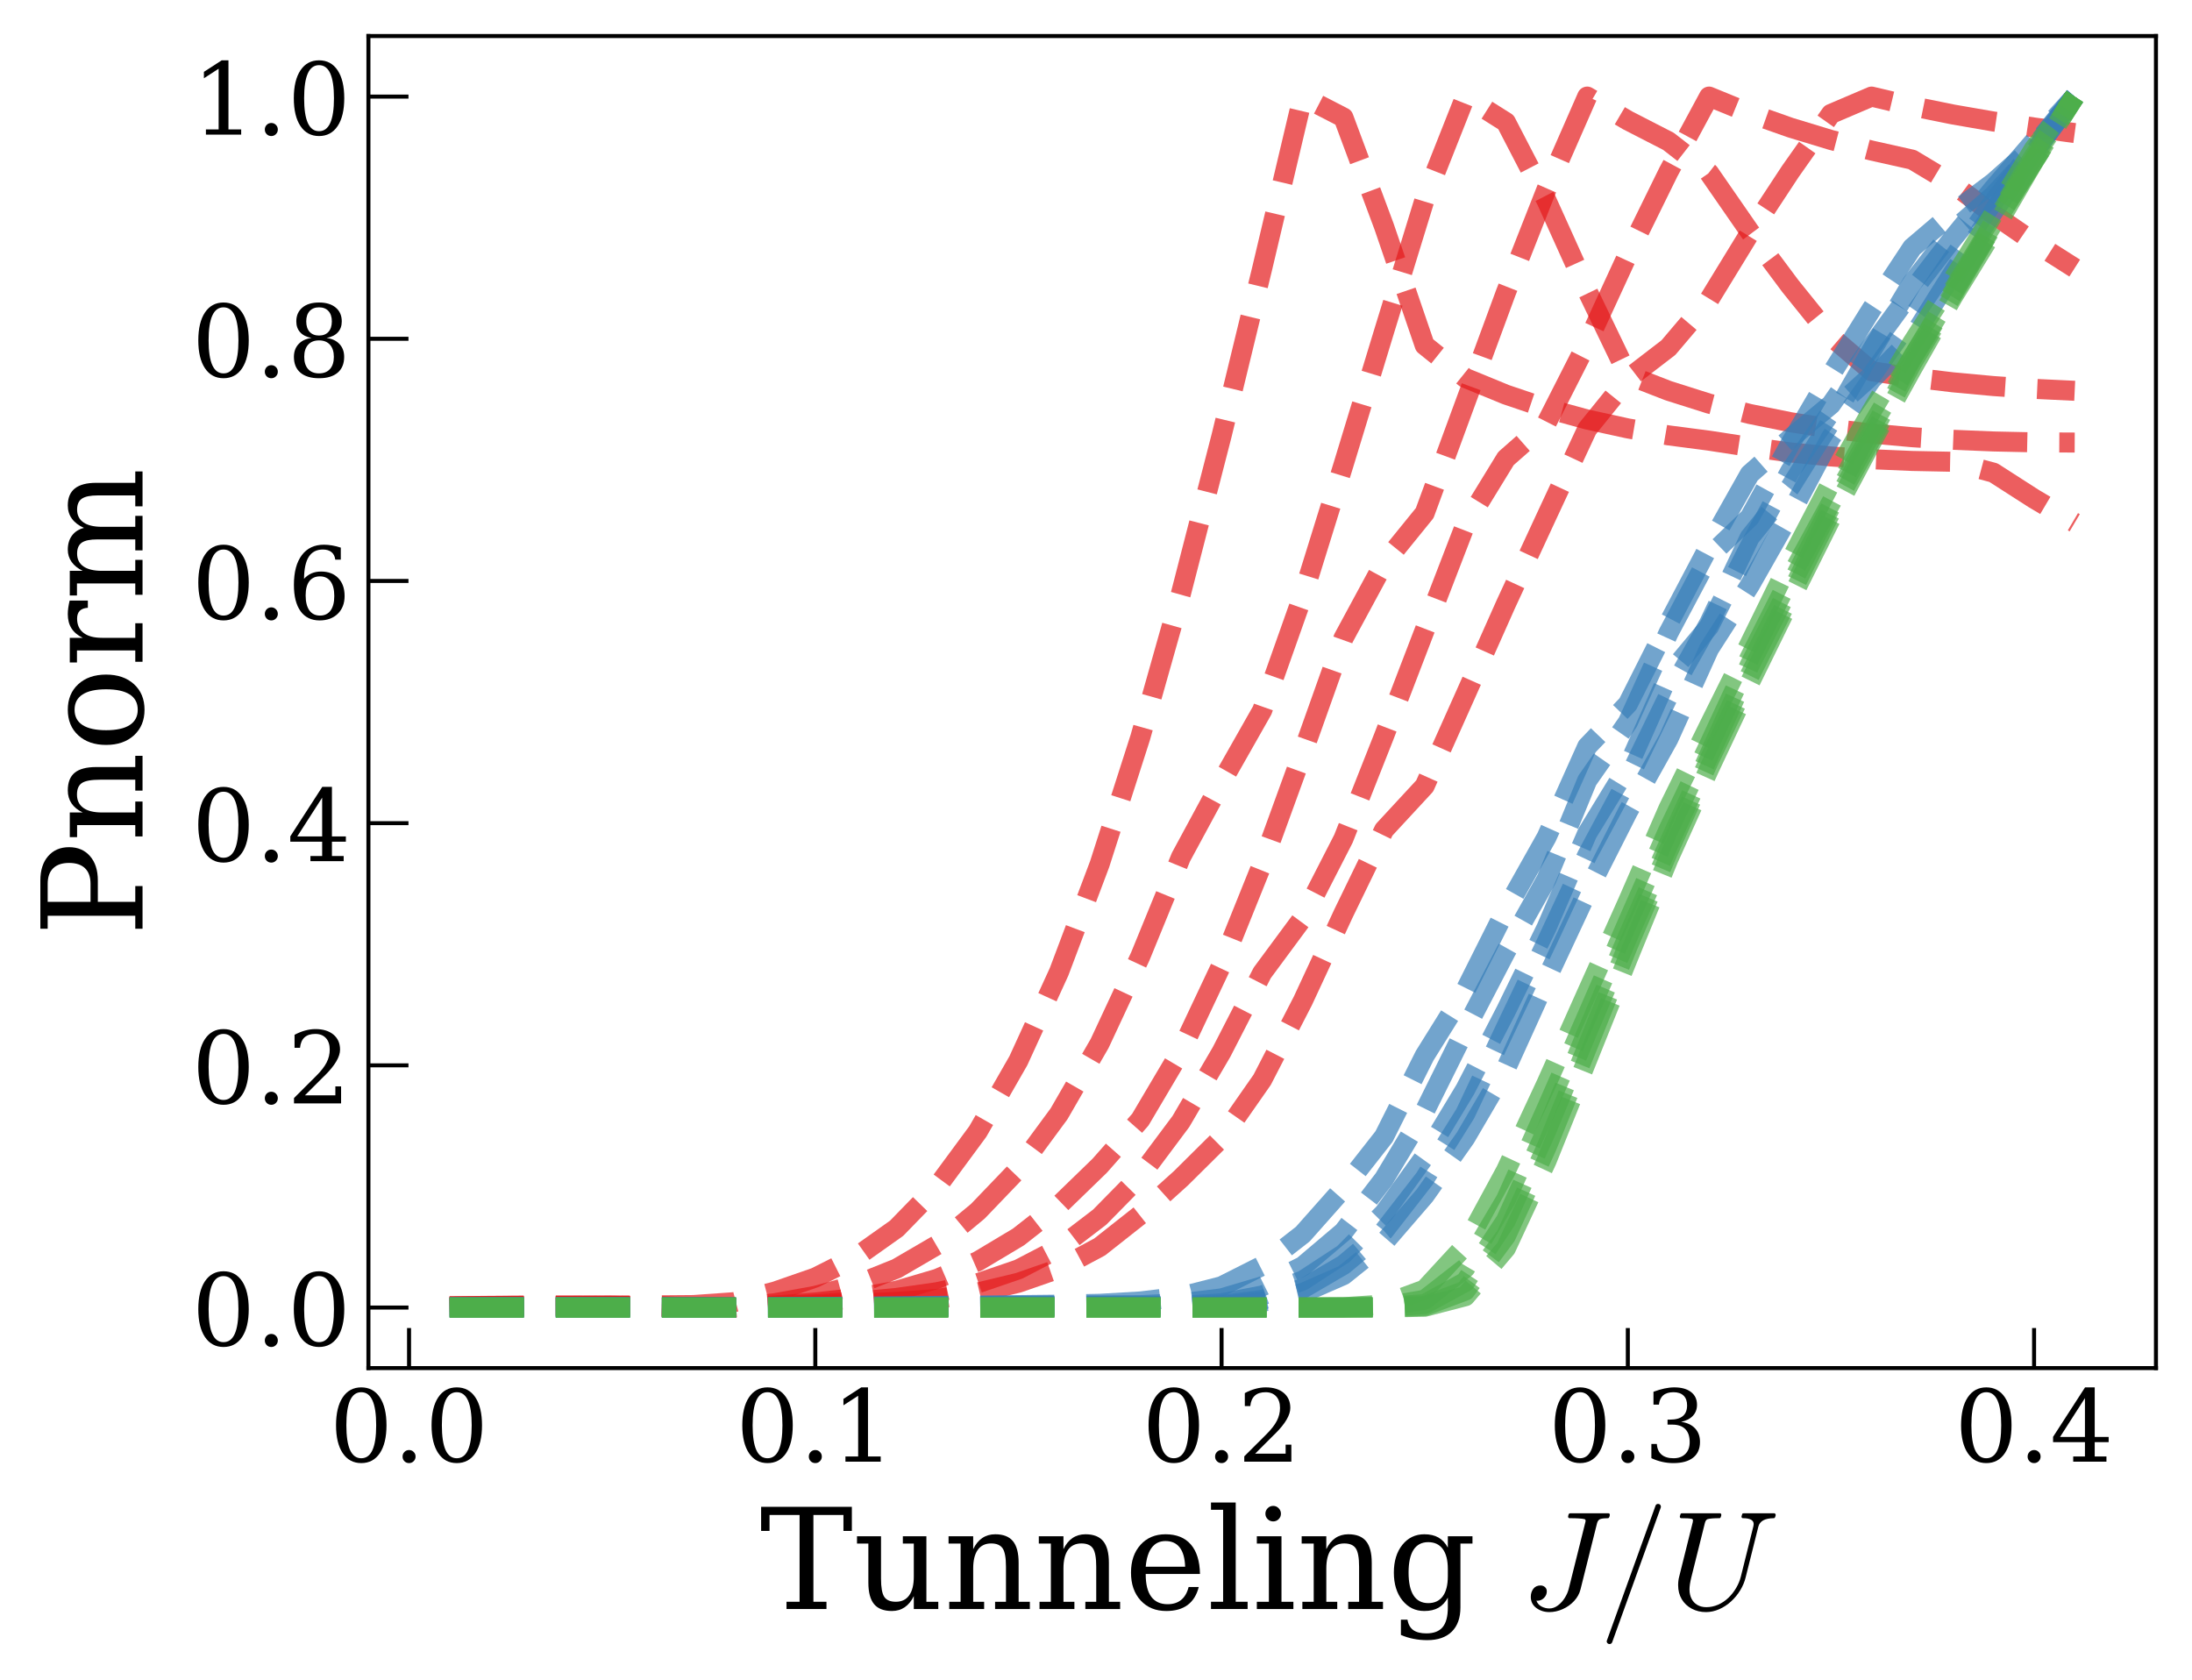 <?xml version="1.0" encoding="utf-8" standalone="no"?>
<!DOCTYPE svg PUBLIC "-//W3C//DTD SVG 1.1//EN"
  "http://www.w3.org/Graphics/SVG/1.1/DTD/svg11.dtd">
<!-- Created with matplotlib (https://matplotlib.org/) -->
<svg height="335.648pt" version="1.1" viewBox="0 0 437.925 335.648" width="437.925pt" xmlns="http://www.w3.org/2000/svg" xmlns:xlink="http://www.w3.org/1999/xlink">
 <defs>
  <style type="text/css">
*{stroke-linecap:butt;stroke-linejoin:round;}
  </style>
 </defs>
 <g id="figure_1">
  <g id="patch_1">
   <path d="M 0 335.648 
L 437.925 335.648 
L 437.925 0 
L 0 0 
z
" style="fill:#ffffff;"/>
  </g>
  <g id="axes_1">
   <g id="patch_2">
    <path d="M 73.605 273.312 
L 430.725 273.312 
L 430.725 7.2 
L 73.605 7.2 
z
" style="fill:#ffffff;"/>
   </g>
   <g id="matplotlib.axis_1">
    <g id="xtick_1">
     <g id="line2d_1">
      <defs>
       <path d="M 0 0 
L 0 -8 
" id="mb3fbe2f04b" style="stroke:#000000;stroke-width:0.8;"/>
      </defs>
      <g>
       <use style="stroke:#000000;stroke-width:0.8;" x="81.721" xlink:href="#mb3fbe2f04b" y="273.312"/>
      </g>
     </g>
     <g id="text_1">
      <!-- 0.0 -->
      <defs>
       <path d="M 31.781 3.422 
Q 39.266 3.422 42.969 11.625 
Q 46.688 19.828 46.688 36.375 
Q 46.688 52.984 42.969 61.188 
Q 39.266 69.391 31.781 69.391 
Q 24.312 69.391 20.594 61.188 
Q 16.891 52.984 16.891 36.375 
Q 16.891 19.828 20.594 11.625 
Q 24.312 3.422 31.781 3.422 
z
M 31.781 -1.422 
Q 19.922 -1.422 13.25 8.531 
Q 6.594 18.5 6.594 36.375 
Q 6.594 54.297 13.25 64.25 
Q 19.922 74.219 31.781 74.219 
Q 43.703 74.219 50.344 64.25 
Q 56.984 54.297 56.984 36.375 
Q 56.984 18.5 50.344 8.531 
Q 43.703 -1.422 31.781 -1.422 
z
" id="DejaVuSerif-48"/>
       <path d="M 9.422 5.078 
Q 9.422 7.812 11.281 9.719 
Q 13.141 11.625 15.922 11.625 
Q 18.609 11.625 20.5 9.719 
Q 22.406 7.812 22.406 5.078 
Q 22.406 2.391 20.5 0.484 
Q 18.609 -1.422 15.922 -1.422 
Q 13.141 -1.422 11.281 0.453 
Q 9.422 2.344 9.422 5.078 
z
" id="DejaVuSerif-46"/>
      </defs>
      <g transform="translate(65.818 292.009)scale(0.2 -0.2)">
       <use xlink:href="#DejaVuSerif-48"/>
       <use x="63.623" xlink:href="#DejaVuSerif-46"/>
       <use x="95.41" xlink:href="#DejaVuSerif-48"/>
      </g>
     </g>
    </g>
    <g id="xtick_2">
     <g id="line2d_2">
      <g>
       <use style="stroke:#000000;stroke-width:0.8;" x="162.885" xlink:href="#mb3fbe2f04b" y="273.312"/>
      </g>
     </g>
     <g id="text_2">
      <!-- 0.1 -->
      <defs>
       <path d="M 14.203 0 
L 14.203 5.172 
L 26.906 5.172 
L 26.906 65.828 
L 12.203 56.297 
L 12.203 62.703 
L 29.984 74.219 
L 36.719 74.219 
L 36.719 5.172 
L 49.422 5.172 
L 49.422 0 
z
" id="DejaVuSerif-49"/>
      </defs>
      <g transform="translate(146.982 292.009)scale(0.2 -0.2)">
       <use xlink:href="#DejaVuSerif-48"/>
       <use x="63.623" xlink:href="#DejaVuSerif-46"/>
       <use x="95.41" xlink:href="#DejaVuSerif-49"/>
      </g>
     </g>
    </g>
    <g id="xtick_3">
     <g id="line2d_3">
      <g>
       <use style="stroke:#000000;stroke-width:0.8;" x="244.049" xlink:href="#mb3fbe2f04b" y="273.312"/>
      </g>
     </g>
     <g id="text_3">
      <!-- 0.2 -->
      <defs>
       <path d="M 12.797 55.516 
L 7.328 55.516 
L 7.328 68.5 
Q 12.547 71.297 17.844 72.75 
Q 23.141 74.219 28.219 74.219 
Q 39.594 74.219 46.188 68.703 
Q 52.781 63.188 52.781 53.719 
Q 52.781 43.016 37.844 28.125 
Q 36.672 27 36.078 26.422 
L 17.672 8.016 
L 48.094 8.016 
L 48.094 17 
L 53.812 17 
L 53.812 0 
L 6.781 0 
L 6.781 5.328 
L 28.906 27.391 
Q 36.234 34.719 39.359 40.844 
Q 42.484 46.969 42.484 53.719 
Q 42.484 61.078 38.641 65.234 
Q 34.812 69.391 28.078 69.391 
Q 21.094 69.391 17.281 65.922 
Q 13.484 62.453 12.797 55.516 
z
" id="DejaVuSerif-50"/>
      </defs>
      <g transform="translate(228.146 292.009)scale(0.2 -0.2)">
       <use xlink:href="#DejaVuSerif-48"/>
       <use x="63.623" xlink:href="#DejaVuSerif-46"/>
       <use x="95.41" xlink:href="#DejaVuSerif-50"/>
      </g>
     </g>
    </g>
    <g id="xtick_4">
     <g id="line2d_4">
      <g>
       <use style="stroke:#000000;stroke-width:0.8;" x="325.212" xlink:href="#mb3fbe2f04b" y="273.312"/>
      </g>
     </g>
     <g id="text_4">
      <!-- 0.3 -->
      <defs>
       <path d="M 9.719 69.828 
Q 15.438 71.969 20.672 73.094 
Q 25.922 74.219 30.516 74.219 
Q 41.219 74.219 47.219 69.594 
Q 53.219 64.984 53.219 56.781 
Q 53.219 50.203 49.062 45.781 
Q 44.922 41.359 37.312 39.797 
Q 46.297 38.531 51.25 33.281 
Q 56.203 28.031 56.203 19.672 
Q 56.203 9.469 49.344 4.016 
Q 42.484 -1.422 29.594 -1.422 
Q 23.875 -1.422 18.422 -0.188 
Q 12.984 1.031 7.625 3.516 
L 7.625 17.672 
L 13.094 17.672 
Q 13.578 10.641 17.828 7.031 
Q 22.078 3.422 29.781 3.422 
Q 37.25 3.422 41.578 7.734 
Q 45.906 12.062 45.906 19.578 
Q 45.906 28.172 41.453 32.594 
Q 37.016 37.016 28.422 37.016 
L 23.781 37.016 
L 23.781 42 
L 26.219 42 
Q 34.766 42 39.031 45.531 
Q 43.312 49.078 43.312 56.203 
Q 43.312 62.594 39.797 65.984 
Q 36.281 69.391 29.688 69.391 
Q 23.094 69.391 19.453 66.266 
Q 15.828 63.141 15.188 56.984 
L 9.719 56.984 
z
" id="DejaVuSerif-51"/>
      </defs>
      <g transform="translate(309.309 292.009)scale(0.2 -0.2)">
       <use xlink:href="#DejaVuSerif-48"/>
       <use x="63.623" xlink:href="#DejaVuSerif-46"/>
       <use x="95.41" xlink:href="#DejaVuSerif-51"/>
      </g>
     </g>
    </g>
    <g id="xtick_5">
     <g id="line2d_5">
      <g>
       <use style="stroke:#000000;stroke-width:0.8;" x="406.376" xlink:href="#mb3fbe2f04b" y="273.312"/>
      </g>
     </g>
     <g id="text_5">
      <!-- 0.4 -->
      <defs>
       <path d="M 34.906 24.703 
L 34.906 63.484 
L 10.016 24.703 
z
M 56.391 0 
L 23.188 0 
L 23.188 5.172 
L 34.906 5.172 
L 34.906 19.484 
L 3.078 19.484 
L 3.078 24.812 
L 35.016 74.219 
L 44.672 74.219 
L 44.672 24.703 
L 58.594 24.703 
L 58.594 19.484 
L 44.672 19.484 
L 44.672 5.172 
L 56.391 5.172 
z
" id="DejaVuSerif-52"/>
      </defs>
      <g transform="translate(390.473 292.009)scale(0.2 -0.2)">
       <use xlink:href="#DejaVuSerif-48"/>
       <use x="63.623" xlink:href="#DejaVuSerif-46"/>
       <use x="95.41" xlink:href="#DejaVuSerif-52"/>
      </g>
     </g>
    </g>
    <g id="text_6">
     <!-- Tunneling $J/U$ -->
     <defs>
      <path d="M 19.094 0 
L 19.094 5.172 
L 28.422 5.172 
L 28.422 67.094 
L 6.984 67.094 
L 6.984 55.719 
L 0.984 55.719 
L 0.984 72.906 
L 65.719 72.906 
L 65.719 55.719 
L 59.719 55.719 
L 59.719 67.094 
L 38.281 67.094 
L 38.281 5.172 
L 47.609 5.172 
L 47.609 0 
z
" id="DejaVuSerif-84"/>
      <path d="M 35.406 51.906 
L 52.203 51.906 
L 52.203 5.172 
L 60.688 5.172 
L 60.688 0 
L 43.219 0 
L 43.219 9.188 
Q 40.719 4 36.766 1.281 
Q 32.812 -1.422 27.594 -1.422 
Q 18.953 -1.422 14.875 3.484 
Q 10.797 8.406 10.797 18.891 
L 10.797 46.688 
L 2.688 46.688 
L 2.688 51.906 
L 19.828 51.906 
L 19.828 21.688 
Q 19.828 12.203 22.141 8.688 
Q 24.469 5.172 30.422 5.172 
Q 36.672 5.172 39.938 9.766 
Q 43.219 14.359 43.219 23.094 
L 43.219 46.688 
L 35.406 46.688 
z
" id="DejaVuSerif-117"/>
      <path d="M 4.109 0 
L 4.109 5.172 
L 12.203 5.172 
L 12.203 46.688 
L 3.609 46.688 
L 3.609 51.906 
L 21.188 51.906 
L 21.188 42.672 
Q 23.688 47.953 27.656 50.641 
Q 31.641 53.328 36.922 53.328 
Q 45.516 53.328 49.562 48.391 
Q 53.609 43.453 53.609 33.016 
L 53.609 5.172 
L 61.625 5.172 
L 61.625 0 
L 36.812 0 
L 36.812 5.172 
L 44.578 5.172 
L 44.578 30.172 
Q 44.578 39.703 42.234 43.234 
Q 39.891 46.781 33.984 46.781 
Q 27.734 46.781 24.453 42.203 
Q 21.188 37.641 21.188 28.906 
L 21.188 5.172 
L 29 5.172 
L 29 0 
z
" id="DejaVuSerif-110"/>
      <path d="M 54.203 25 
L 15.484 25 
L 15.484 24.609 
Q 15.484 14.109 19.438 8.766 
Q 23.391 3.422 31.109 3.422 
Q 37.016 3.422 40.797 6.516 
Q 44.578 9.625 46.094 15.719 
L 53.328 15.719 
Q 51.172 7.172 45.375 2.875 
Q 39.594 -1.422 30.172 -1.422 
Q 18.797 -1.422 11.891 6.078 
Q 4.984 13.578 4.984 25.984 
Q 4.984 38.281 11.766 45.797 
Q 18.562 53.328 29.594 53.328 
Q 41.359 53.328 47.656 46.062 
Q 53.953 38.812 54.203 25 
z
M 43.609 30.172 
Q 43.312 39.266 39.766 43.875 
Q 36.234 48.484 29.594 48.484 
Q 23.391 48.484 19.828 43.844 
Q 16.266 39.203 15.484 30.172 
z
" id="DejaVuSerif-101"/>
      <path d="M 20.516 5.172 
L 29 5.172 
L 29 0 
L 2.875 0 
L 2.875 5.172 
L 11.531 5.172 
L 11.531 70.797 
L 2.875 70.797 
L 2.875 75.984 
L 20.516 75.984 
z
" id="DejaVuSerif-108"/>
      <path d="M 9.719 68.016 
Q 9.719 70.266 11.344 71.922 
Q 12.984 73.578 15.281 73.578 
Q 17.531 73.578 19.156 71.922 
Q 20.797 70.266 20.797 68.016 
Q 20.797 65.719 19.188 64.109 
Q 17.578 62.5 15.281 62.5 
Q 12.984 62.5 11.344 64.109 
Q 9.719 65.719 9.719 68.016 
z
M 21.188 5.172 
L 29.688 5.172 
L 29.688 0 
L 3.609 0 
L 3.609 5.172 
L 12.203 5.172 
L 12.203 46.688 
L 3.609 46.688 
L 3.609 51.906 
L 21.188 51.906 
z
" id="DejaVuSerif-105"/>
      <path d="M 52.484 46.688 
L 52.484 1.125 
Q 52.484 -10.062 46.328 -16.141 
Q 40.188 -22.219 28.812 -22.219 
Q 23.688 -22.219 19 -21.281 
Q 14.312 -20.359 10.016 -18.5 
L 10.016 -7.625 
L 14.703 -7.625 
Q 15.578 -12.703 18.844 -15.047 
Q 22.125 -17.391 28.219 -17.391 
Q 36.141 -17.391 39.812 -12.922 
Q 43.5 -8.453 43.5 1.125 
L 43.5 8.109 
Q 40.875 3.219 36.797 0.891 
Q 32.719 -1.422 26.703 -1.422 
Q 17.141 -1.422 11.062 6.172 
Q 4.984 13.766 4.984 25.984 
Q 4.984 38.188 11.031 45.75 
Q 17.094 53.328 26.703 53.328 
Q 32.719 53.328 36.797 51 
Q 40.875 48.688 43.5 43.797 
L 43.5 51.906 
L 61.078 51.906 
L 61.078 46.688 
z
M 43.5 28.516 
Q 43.5 37.844 39.906 42.766 
Q 36.328 47.703 29.5 47.703 
Q 22.562 47.703 19.016 42.234 
Q 15.484 36.766 15.484 25.984 
Q 15.484 15.234 19.016 9.719 
Q 22.562 4.203 29.5 4.203 
Q 36.328 4.203 39.906 9.109 
Q 43.5 14.016 43.5 23.391 
z
" id="DejaVuSerif-103"/>
      <path id="DejaVuSerif-32"/>
      <path d="M 10.891 6 
Q 11.859 3.219 14.5 1.797 
Q 17.141 0.391 20.219 0.391 
Q 23.344 0.391 26.25 2.562 
Q 29.156 4.734 31.172 8 
Q 33.203 11.281 33.984 14.5 
L 45.797 61.812 
Q 45.906 62.203 45.922 62.391 
Q 45.953 62.594 46 62.797 
Q 46 63.875 45.219 64.109 
Q 42.578 64.797 34.516 64.797 
Q 33.5 64.797 33.5 66.109 
Q 33.688 66.891 33.812 67.328 
Q 33.938 67.781 34.25 68.047 
Q 34.578 68.312 35.203 68.312 
L 62.312 68.312 
Q 63.281 68.312 63.281 67 
Q 62.891 64.797 62.016 64.797 
Q 58.5 64.797 56.688 64.25 
Q 54.891 63.719 54.203 61.375 
L 42.391 14.109 
Q 41.266 9.469 37.812 5.734 
Q 34.375 2 29.641 -0.094 
Q 24.906 -2.203 20.125 -2.203 
Q 14.844 -2.203 10.859 0.719 
Q 6.891 3.656 6.891 8.688 
Q 6.891 12.016 8.688 14.406 
Q 10.5 16.797 13.812 16.797 
Q 15.719 16.797 17.016 15.625 
Q 18.312 14.453 18.312 12.594 
Q 18.312 9.906 16.312 7.906 
Q 14.312 5.906 11.625 5.906 
Q 11.078 5.906 10.891 6 
z
" id="Cmmi10-74"/>
      <path d="M 5.609 -23 
Q 5.609 -22.703 5.719 -22.609 
L 40.484 73.781 
Q 40.672 74.359 41.156 74.672 
Q 41.656 75 42.281 75 
Q 43.172 75 43.719 74.453 
Q 44.281 73.922 44.281 73 
L 44.281 72.609 
L 9.516 -23.781 
Q 8.938 -25 7.625 -25 
Q 6.781 -25 6.188 -24.406 
Q 5.609 -23.828 5.609 -23 
z
" id="Cmmi10-61"/>
      <path d="M 14.703 13.922 
Q 14.703 10.25 16.141 7.375 
Q 17.578 4.5 20.312 2.906 
Q 23.047 1.312 26.703 1.312 
Q 31 1.312 35.078 3.062 
Q 39.156 4.828 42.422 7.953 
Q 45.703 11.078 48.016 15.078 
Q 50.344 19.094 51.312 23 
L 60.297 59.078 
Q 60.5 60.156 60.5 60.594 
Q 60.5 64.797 52.781 64.797 
Q 51.812 64.797 51.812 66.109 
Q 52.156 67.391 52.344 67.844 
Q 52.547 68.312 53.516 68.312 
L 75.203 68.312 
Q 75.641 68.312 75.922 67.875 
Q 76.219 67.438 76.219 67 
Q 76.219 66.938 76.016 66.234 
Q 75.828 65.531 75.562 65.156 
Q 75.297 64.797 74.906 64.797 
Q 65.328 64.797 63.812 58.688 
L 54.781 22.609 
Q 53.656 17.922 51 13.5 
Q 48.344 9.078 44.453 5.484 
Q 40.578 1.906 35.906 -0.141 
Q 31.25 -2.203 26.422 -2.203 
Q 20.906 -2.203 16.328 0.219 
Q 11.766 2.641 9.172 6.984 
Q 6.594 11.328 6.594 17 
Q 6.594 20.266 7.328 23 
L 17 61.812 
Q 17.188 62.797 17.188 63.188 
Q 17.188 64.266 16.016 64.406 
Q 14.109 64.797 8.797 64.797 
Q 7.812 64.797 7.812 66.109 
Q 8.156 67.391 8.344 67.844 
Q 8.547 68.312 9.516 68.312 
L 36.375 68.312 
Q 37.406 68.312 37.406 67 
Q 37.359 66.75 37.203 66.156 
Q 37.062 65.578 36.812 65.188 
Q 36.578 64.797 36.078 64.797 
Q 29.984 64.797 27.594 64.109 
Q 26.266 63.625 25.688 61.375 
L 16.016 22.609 
Q 14.703 17.328 14.703 13.922 
z
" id="Cmmi10-85"/>
     </defs>
     <g transform="translate(151.785 321.448)scale(0.28 -0.28)">
      <use transform="translate(0 0.016)" xlink:href="#DejaVuSerif-84"/>
      <use transform="translate(66.699 0.016)" xlink:href="#DejaVuSerif-117"/>
      <use transform="translate(131.104 0.016)" xlink:href="#DejaVuSerif-110"/>
      <use transform="translate(195.508 0.016)" xlink:href="#DejaVuSerif-110"/>
      <use transform="translate(259.912 0.016)" xlink:href="#DejaVuSerif-101"/>
      <use transform="translate(319.092 0.016)" xlink:href="#DejaVuSerif-108"/>
      <use transform="translate(351.074 0.016)" xlink:href="#DejaVuSerif-105"/>
      <use transform="translate(383.057 0.016)" xlink:href="#DejaVuSerif-110"/>
      <use transform="translate(447.461 0.016)" xlink:href="#DejaVuSerif-103"/>
      <use transform="translate(511.475 0.016)" xlink:href="#DejaVuSerif-32"/>
      <use transform="translate(543.262 0.016)" xlink:href="#Cmmi10-74"/>
      <use transform="translate(598.682 0.016)" xlink:href="#Cmmi10-61"/>
      <use transform="translate(648.682 0.016)" xlink:href="#Cmmi10-85"/>
     </g>
    </g>
   </g>
   <g id="matplotlib.axis_2">
    <g id="ytick_1">
     <g id="line2d_6">
      <defs>
       <path d="M 0 0 
L 8 0 
" id="m6c3fe8af1e" style="stroke:#000000;stroke-width:0.8;"/>
      </defs>
      <g>
       <use style="stroke:#000000;stroke-width:0.8;" x="73.605" xlink:href="#m6c3fe8af1e" y="261.216"/>
      </g>
     </g>
     <g id="text_7">
      <!-- 0.0 -->
      <g transform="translate(38.299 268.814)scale(0.2 -0.2)">
       <use xlink:href="#DejaVuSerif-48"/>
       <use x="63.623" xlink:href="#DejaVuSerif-46"/>
       <use x="95.41" xlink:href="#DejaVuSerif-48"/>
      </g>
     </g>
    </g>
    <g id="ytick_2">
     <g id="line2d_7">
      <g>
       <use style="stroke:#000000;stroke-width:0.8;" x="73.605" xlink:href="#m6c3fe8af1e" y="212.832"/>
      </g>
     </g>
     <g id="text_8">
      <!-- 0.2 -->
      <g transform="translate(38.299 220.43)scale(0.2 -0.2)">
       <use xlink:href="#DejaVuSerif-48"/>
       <use x="63.623" xlink:href="#DejaVuSerif-46"/>
       <use x="95.41" xlink:href="#DejaVuSerif-50"/>
      </g>
     </g>
    </g>
    <g id="ytick_3">
     <g id="line2d_8">
      <g>
       <use style="stroke:#000000;stroke-width:0.8;" x="73.605" xlink:href="#m6c3fe8af1e" y="164.448"/>
      </g>
     </g>
     <g id="text_9">
      <!-- 0.4 -->
      <g transform="translate(38.299 172.046)scale(0.2 -0.2)">
       <use xlink:href="#DejaVuSerif-48"/>
       <use x="63.623" xlink:href="#DejaVuSerif-46"/>
       <use x="95.41" xlink:href="#DejaVuSerif-52"/>
      </g>
     </g>
    </g>
    <g id="ytick_4">
     <g id="line2d_9">
      <g>
       <use style="stroke:#000000;stroke-width:0.8;" x="73.605" xlink:href="#m6c3fe8af1e" y="116.064"/>
      </g>
     </g>
     <g id="text_10">
      <!-- 0.6 -->
      <defs>
       <path d="M 32.719 3.422 
Q 39.594 3.422 43.297 8.469 
Q 47.016 13.531 47.016 23 
Q 47.016 32.469 43.297 37.516 
Q 39.594 42.578 32.719 42.578 
Q 25.734 42.578 22.062 37.688 
Q 18.406 32.812 18.406 23.578 
Q 18.406 13.875 22.109 8.641 
Q 25.828 3.422 32.719 3.422 
z
M 16.797 40.141 
Q 20.125 43.797 24.312 45.594 
Q 28.516 47.406 33.797 47.406 
Q 44.672 47.406 51 40.859 
Q 57.328 34.328 57.328 23 
Q 57.328 11.922 50.516 5.25 
Q 43.703 -1.422 32.328 -1.422 
Q 19.969 -1.422 13.328 7.781 
Q 6.688 17 6.688 34.078 
Q 6.688 53.219 14.547 63.719 
Q 22.406 74.219 36.719 74.219 
Q 40.578 74.219 44.828 73.484 
Q 49.078 72.75 53.516 71.297 
L 53.516 59.281 
L 48 59.281 
Q 47.406 64.203 44.234 66.797 
Q 41.062 69.391 35.688 69.391 
Q 26.219 69.391 21.578 62.203 
Q 16.938 55.031 16.797 40.141 
z
" id="DejaVuSerif-54"/>
      </defs>
      <g transform="translate(38.299 123.662)scale(0.2 -0.2)">
       <use xlink:href="#DejaVuSerif-48"/>
       <use x="63.623" xlink:href="#DejaVuSerif-46"/>
       <use x="95.41" xlink:href="#DejaVuSerif-54"/>
      </g>
     </g>
    </g>
    <g id="ytick_5">
     <g id="line2d_10">
      <g>
       <use style="stroke:#000000;stroke-width:0.8;" x="73.605" xlink:href="#m6c3fe8af1e" y="67.68"/>
      </g>
     </g>
     <g id="text_11">
      <!-- 0.8 -->
      <defs>
       <path d="M 46.578 19.922 
Q 46.578 27.734 42.688 32.047 
Q 38.812 36.375 31.781 36.375 
Q 24.75 36.375 20.875 32.047 
Q 17 27.734 17 19.922 
Q 17 12.062 20.875 7.734 
Q 24.75 3.422 31.781 3.422 
Q 38.812 3.422 42.688 7.734 
Q 46.578 12.062 46.578 19.922 
z
M 44.578 55.328 
Q 44.578 61.969 41.203 65.672 
Q 37.844 69.391 31.781 69.391 
Q 25.781 69.391 22.391 65.672 
Q 19 61.969 19 55.328 
Q 19 48.641 22.391 44.922 
Q 25.781 41.219 31.781 41.219 
Q 37.844 41.219 41.203 44.922 
Q 44.578 48.641 44.578 55.328 
z
M 39.312 38.812 
Q 47.609 37.703 52.25 32.688 
Q 56.891 27.688 56.891 19.922 
Q 56.891 9.672 50.391 4.125 
Q 43.891 -1.422 31.781 -1.422 
Q 19.734 -1.422 13.203 4.125 
Q 6.688 9.672 6.688 19.922 
Q 6.688 27.688 11.328 32.688 
Q 15.969 37.703 24.312 38.812 
Q 16.938 40.141 13 44.406 
Q 9.078 48.688 9.078 55.328 
Q 9.078 64.109 15.125 69.156 
Q 21.188 74.219 31.781 74.219 
Q 42.391 74.219 48.438 69.156 
Q 54.5 64.109 54.5 55.328 
Q 54.5 48.688 50.562 44.406 
Q 46.625 40.141 39.312 38.812 
z
" id="DejaVuSerif-56"/>
      </defs>
      <g transform="translate(38.299 75.278)scale(0.2 -0.2)">
       <use xlink:href="#DejaVuSerif-48"/>
       <use x="63.623" xlink:href="#DejaVuSerif-46"/>
       <use x="95.41" xlink:href="#DejaVuSerif-56"/>
      </g>
     </g>
    </g>
    <g id="ytick_6">
     <g id="line2d_11">
      <g>
       <use style="stroke:#000000;stroke-width:0.8;" x="73.605" xlink:href="#m6c3fe8af1e" y="19.296"/>
      </g>
     </g>
     <g id="text_12">
      <!-- 1.0 -->
      <g transform="translate(38.299 26.894)scale(0.2 -0.2)">
       <use xlink:href="#DejaVuSerif-49"/>
       <use x="63.623" xlink:href="#DejaVuSerif-46"/>
       <use x="95.41" xlink:href="#DejaVuSerif-48"/>
      </g>
     </g>
    </g>
    <g id="text_13">
     <!-- Pnorm -->
     <defs>
      <path d="M 24.703 37.109 
L 37.594 37.109 
Q 44.875 37.109 48.672 41.031 
Q 52.484 44.969 52.484 52.391 
Q 52.484 59.859 48.672 63.766 
Q 44.875 67.672 37.594 67.672 
L 24.703 67.672 
z
M 5.516 0 
L 5.516 5.172 
L 14.797 5.172 
L 14.797 67.672 
L 5.516 67.672 
L 5.516 72.906 
L 39.984 72.906 
Q 50.922 72.906 57.312 67.359 
Q 63.719 61.812 63.719 52.391 
Q 63.719 43.016 57.312 37.453 
Q 50.922 31.891 39.984 31.891 
L 24.703 31.891 
L 24.703 5.172 
L 35.984 5.172 
L 35.984 0 
z
" id="DejaVuSerif-80"/>
      <path d="M 30.078 3.422 
Q 37.312 3.422 40.984 9.125 
Q 44.672 14.844 44.672 25.984 
Q 44.672 37.109 40.984 42.797 
Q 37.312 48.484 30.078 48.484 
Q 22.859 48.484 19.172 42.797 
Q 15.484 37.109 15.484 25.984 
Q 15.484 14.844 19.188 9.125 
Q 22.906 3.422 30.078 3.422 
z
M 30.078 -1.422 
Q 18.75 -1.422 11.859 6.078 
Q 4.984 13.578 4.984 25.984 
Q 4.984 38.375 11.844 45.844 
Q 18.703 53.328 30.078 53.328 
Q 41.453 53.328 48.312 45.844 
Q 55.172 38.375 55.172 25.984 
Q 55.172 13.578 48.312 6.078 
Q 41.453 -1.422 30.078 -1.422 
z
" id="DejaVuSerif-111"/>
      <path d="M 47.797 52 
L 47.797 39.016 
L 42.625 39.016 
Q 42.391 42.875 40.484 44.781 
Q 38.578 46.688 34.906 46.688 
Q 28.266 46.688 24.719 42.094 
Q 21.188 37.5 21.188 28.906 
L 21.188 5.172 
L 31.594 5.172 
L 31.594 0 
L 4.109 0 
L 4.109 5.172 
L 12.203 5.172 
L 12.203 46.781 
L 3.609 46.781 
L 3.609 51.906 
L 21.188 51.906 
L 21.188 42.672 
Q 23.828 48.094 27.969 50.703 
Q 32.125 53.328 38.094 53.328 
Q 40.281 53.328 42.703 52.984 
Q 45.125 52.641 47.797 52 
z
" id="DejaVuSerif-114"/>
      <path d="M 51.812 41.797 
Q 54.391 47.516 58.422 50.422 
Q 62.453 53.328 67.828 53.328 
Q 75.984 53.328 79.984 48.266 
Q 83.984 43.219 83.984 33.016 
L 83.984 5.172 
L 92.094 5.172 
L 92.094 0 
L 67.188 0 
L 67.188 5.172 
L 75 5.172 
L 75 31.984 
Q 75 39.938 72.656 43.312 
Q 70.312 46.688 64.891 46.688 
Q 58.891 46.688 55.734 42.141 
Q 52.594 37.594 52.594 28.906 
L 52.594 5.172 
L 60.406 5.172 
L 60.406 0 
L 35.797 0 
L 35.797 5.172 
L 43.609 5.172 
L 43.609 32.328 
Q 43.609 40.094 41.266 43.391 
Q 38.922 46.688 33.5 46.688 
Q 27.484 46.688 24.328 42.141 
Q 21.188 37.594 21.188 28.906 
L 21.188 5.172 
L 29 5.172 
L 29 0 
L 4.109 0 
L 4.109 5.172 
L 12.203 5.172 
L 12.203 46.781 
L 3.609 46.781 
L 3.609 51.906 
L 21.188 51.906 
L 21.188 42.672 
Q 23.688 47.859 27.531 50.594 
Q 31.391 53.328 36.281 53.328 
Q 42.328 53.328 46.375 50.312 
Q 50.438 47.312 51.812 41.797 
z
" id="DejaVuSerif-109"/>
     </defs>
     <g transform="translate(28.476 187.088)rotate(-90)scale(0.28 -0.28)">
      <use xlink:href="#DejaVuSerif-80"/>
      <use x="67.285" xlink:href="#DejaVuSerif-110"/>
      <use x="131.689" xlink:href="#DejaVuSerif-111"/>
      <use x="191.895" xlink:href="#DejaVuSerif-114"/>
      <use x="239.697" xlink:href="#DejaVuSerif-109"/>
     </g>
    </g>
   </g>
   <g id="line2d_12">
    <path clip-path="url(#p26811de9b5)" d="M 89.838 261.216 
L 97.954 261.031 
L 106.07 260.927 
L 114.187 260.9 
L 122.303 260.808 
L 130.42 260.782 
L 138.536 260.718 
L 146.652 260.147 
L 154.769 258.043 
L 162.885 255.227 
L 171.001 251.14 
L 179.118 245.388 
L 187.234 237.048 
L 195.35 226.047 
L 203.467 211.882 
L 211.583 194.146 
L 219.7 172.608 
L 227.816 147.299 
L 235.932 118.562 
L 244.049 87.041 
L 252.165 53.618 
L 260.281 19.296 
L 268.398 23.478 
L 276.514 45.256 
L 284.63 68.981 
L 292.747 75.507 
L 300.863 78.839 
L 308.98 81.585 
L 317.096 83.813 
L 325.212 85.589 
L 333.329 86.976 
L 341.445 88.032 
L 349.561 89.285 
L 357.678 90.385 
L 365.794 91.189 
L 373.91 91.743 
L 382.027 92.087 
L 390.143 92.252 
L 398.26 94.427 
L 406.376 99.64 
L 414.492 104.439 
" style="fill:none;stroke:#e41a1c;stroke-dasharray:14.8,6.4;stroke-dashoffset:0;stroke-opacity:0.7;stroke-width:4;"/>
   </g>
   <g id="line2d_13">
    <path clip-path="url(#p26811de9b5)" d="M 89.838 261.013 
L 97.954 260.903 
L 106.07 260.842 
L 114.187 260.828 
L 122.303 260.874 
L 130.42 261.002 
L 138.536 261.167 
L 146.652 261.216 
L 154.769 260.357 
L 162.885 258.88 
L 171.001 256.687 
L 179.118 253.438 
L 187.234 248.707 
L 195.35 241.987 
L 203.467 233.527 
L 211.583 222.511 
L 219.7 208.441 
L 227.816 191.052 
L 235.932 171.23 
L 244.049 156.216 
L 252.165 141.915 
L 260.281 118.993 
L 268.398 92.868 
L 276.514 66.221 
L 284.63 39.802 
L 292.747 19.296 
L 300.863 24.415 
L 308.98 40.078 
L 317.096 58.057 
L 325.212 74.908 
L 333.329 78.065 
L 341.445 80.633 
L 349.561 82.7 
L 357.678 84.343 
L 365.794 85.629 
L 373.91 86.614 
L 382.027 87.345 
L 390.143 87.86 
L 398.26 88.193 
L 406.376 88.37 
L 414.492 88.413 
" style="fill:none;stroke:#e41a1c;stroke-dasharray:14.8,6.4;stroke-dashoffset:0;stroke-opacity:0.7;stroke-width:4;"/>
   </g>
   <g id="line2d_14">
    <path clip-path="url(#p26811de9b5)" d="M 89.838 260.952 
L 97.954 260.878 
L 106.07 260.838 
L 114.187 260.829 
L 122.303 260.861 
L 130.42 260.949 
L 138.536 261.114 
L 146.652 261.216 
L 154.769 260.824 
L 162.885 260.195 
L 171.001 259.303 
L 179.118 257.865 
L 187.234 255.476 
L 195.35 251.974 
L 203.467 247.12 
L 211.583 240.76 
L 219.7 232.888 
L 227.816 223.685 
L 235.932 209.966 
L 244.049 192.77 
L 252.165 172.622 
L 260.281 150.311 
L 268.398 127.502 
L 276.514 112.497 
L 284.63 102.497 
L 292.747 80.43 
L 300.863 58.405 
L 308.98 37.799 
L 317.096 19.296 
L 325.212 24.066 
L 333.329 28.234 
L 341.445 34.546 
L 349.561 46.271 
L 357.678 57.151 
L 365.794 67.218 
L 373.91 74.16 
L 382.027 75.402 
L 390.143 76.378 
L 398.26 77.127 
L 406.376 77.683 
L 414.492 78.072 
" style="fill:none;stroke:#e41a1c;stroke-dasharray:14.8,6.4;stroke-dashoffset:0;stroke-opacity:0.7;stroke-width:4;"/>
   </g>
   <g id="line2d_15">
    <path clip-path="url(#p26811de9b5)" d="M 89.838 261.011 
L 97.954 260.959 
L 106.07 260.93 
L 114.187 260.924 
L 122.303 260.947 
L 130.42 261.01 
L 138.536 261.129 
L 146.652 261.216 
L 154.769 260.965 
L 162.885 260.576 
L 171.001 260.051 
L 179.118 259.294 
L 187.234 258.145 
L 195.35 256.359 
L 203.467 253.587 
L 211.583 249.367 
L 219.7 243.156 
L 227.816 234.901 
L 235.932 224.035 
L 244.049 210.161 
L 252.165 194.365 
L 260.281 183.389 
L 268.398 167.553 
L 276.514 147.031 
L 284.63 125.894 
L 292.747 104.851 
L 300.863 91.609 
L 308.98 84.464 
L 317.096 68.485 
L 325.212 50.864 
L 333.329 34.344 
L 341.445 19.296 
L 349.561 22.626 
L 357.678 25.495 
L 365.794 27.961 
L 373.91 30.078 
L 382.027 31.892 
L 390.143 36.769 
L 398.26 42.815 
L 406.376 48.399 
L 414.492 53.559 
" style="fill:none;stroke:#e41a1c;stroke-dasharray:14.8,6.4;stroke-dashoffset:0;stroke-opacity:0.7;stroke-width:4;"/>
   </g>
   <g id="line2d_16">
    <path clip-path="url(#p26811de9b5)" d="M 89.838 261.063 
L 97.954 261.024 
L 106.07 261.003 
L 114.187 260.998 
L 122.303 261.016 
L 130.42 261.062 
L 138.536 261.151 
L 146.652 261.216 
L 154.769 261.047 
L 162.885 260.798 
L 171.001 260.49 
L 179.118 260.084 
L 187.234 259.498 
L 195.35 258.216 
L 203.467 256.261 
L 211.583 253.441 
L 219.7 249.107 
L 227.816 242.701 
L 235.932 235.383 
L 244.049 227.337 
L 252.165 215.714 
L 260.281 199.973 
L 268.398 182.502 
L 276.514 165.79 
L 284.63 157.018 
L 292.747 138.87 
L 300.863 120.647 
L 308.98 103.128 
L 317.096 85.717 
L 325.212 75.678 
L 333.329 69.438 
L 341.445 59.871 
L 349.561 46.61 
L 357.678 34.259 
L 365.794 22.76 
L 373.91 19.296 
L 382.027 21.22 
L 390.143 22.866 
L 398.26 24.272 
L 406.376 25.471 
L 414.492 26.581 
" style="fill:none;stroke:#e41a1c;stroke-dasharray:14.8,6.4;stroke-dashoffset:0;stroke-opacity:0.7;stroke-width:4;"/>
   </g>
   <g id="line2d_17">
    <path clip-path="url(#p26811de9b5)" d="M 89.838 261.172 
L 97.954 261.161 
L 106.07 261.155 
L 114.187 261.154 
L 122.303 261.16 
L 130.42 261.173 
L 138.536 261.198 
L 146.652 261.216 
L 154.769 261.171 
L 162.885 261.108 
L 171.001 261.04 
L 179.118 260.966 
L 187.234 260.888 
L 195.35 260.809 
L 203.467 260.727 
L 211.583 260.638 
L 219.7 260.467 
L 227.816 260.001 
L 235.932 259.044 
L 244.049 256.967 
L 252.165 252.867 
L 260.281 246.545 
L 268.398 237.391 
L 276.514 227.042 
L 284.63 210.885 
L 292.747 197.871 
L 300.863 181.691 
L 308.98 167.254 
L 317.096 149.146 
L 325.212 140.657 
L 333.329 124.536 
L 341.445 109.124 
L 349.561 94.721 
L 357.678 87.582 
L 365.794 80.836 
L 373.91 69.213 
L 382.027 58.111 
L 390.143 47.609 
L 398.26 37.675 
L 406.376 28.254 
L 414.492 19.296 
" style="fill:none;stroke:#377eb8;stroke-dasharray:14.8,6.4;stroke-dashoffset:0;stroke-opacity:0.7;stroke-width:4;"/>
   </g>
   <g id="line2d_18">
    <path clip-path="url(#p26811de9b5)" d="M 89.838 261.184 
L 97.954 261.176 
L 106.07 261.172 
L 114.187 261.171 
L 122.303 261.175 
L 130.42 261.185 
L 138.536 261.203 
L 146.652 261.216 
L 154.769 261.184 
L 162.885 261.138 
L 171.001 261.088 
L 179.118 261.034 
L 187.234 260.979 
L 195.35 260.922 
L 203.467 260.865 
L 211.583 260.812 
L 219.7 260.781 
L 227.816 260.737 
L 235.932 260.371 
L 244.049 259.387 
L 252.165 256.981 
L 260.281 252.953 
L 268.398 246.077 
L 276.514 235.497 
L 284.63 221.993 
L 292.747 205.645 
L 300.863 190.056 
L 308.98 175.625 
L 317.096 155.918 
L 325.212 144.296 
L 333.329 126.463 
L 341.445 111.165 
L 349.561 103.374 
L 357.678 88.643 
L 365.794 74.795 
L 373.91 61.761 
L 382.027 49.47 
L 390.143 42.549 
L 398.26 36.464 
L 406.376 29.255 
L 414.492 19.296 
" style="fill:none;stroke:#377eb8;stroke-dasharray:14.8,6.4;stroke-dashoffset:0;stroke-opacity:0.7;stroke-width:4;"/>
   </g>
   <g id="line2d_19">
    <path clip-path="url(#p26811de9b5)" d="M 89.838 261.192 
L 97.954 261.187 
L 106.07 261.183 
L 114.187 261.183 
L 122.303 261.186 
L 130.42 261.193 
L 138.536 261.206 
L 146.652 261.216 
L 154.769 261.192 
L 162.885 261.158 
L 171.001 261.122 
L 179.118 261.083 
L 187.234 261.043 
L 195.35 261.001 
L 203.467 260.96 
L 211.583 260.925 
L 219.7 260.902 
L 227.816 260.906 
L 235.932 260.875 
L 244.049 260.368 
L 252.165 258.807 
L 260.281 255.818 
L 268.398 250.515 
L 276.514 242.345 
L 284.63 231.07 
L 292.747 217.622 
L 300.863 201.931 
L 308.98 185.296 
L 317.096 166.48 
L 325.212 153.206 
L 333.329 134.902 
L 341.445 125.162 
L 349.561 109.174 
L 357.678 94.076 
L 365.794 82.341 
L 373.91 75.02 
L 382.027 63.505 
L 390.143 51.636 
L 398.26 40.35 
L 406.376 29.591 
L 414.492 19.296 
" style="fill:none;stroke:#377eb8;stroke-dasharray:14.8,6.4;stroke-dashoffset:0;stroke-opacity:0.7;stroke-width:4;"/>
   </g>
   <g id="line2d_20">
    <path clip-path="url(#p26811de9b5)" d="M 89.838 261.197 
L 97.954 261.192 
L 106.07 261.19 
L 114.187 261.189 
L 122.303 261.192 
L 130.42 261.197 
L 138.536 261.208 
L 146.652 261.216 
L 154.769 261.197 
L 162.885 261.17 
L 171.001 261.14 
L 179.118 261.109 
L 187.234 261.077 
L 195.35 261.044 
L 203.467 261.014 
L 211.583 260.983 
L 219.7 260.966 
L 227.816 260.971 
L 235.932 261.065 
L 244.049 260.724 
L 252.165 259.685 
L 260.281 257.422 
L 268.398 252.694 
L 276.514 245.885 
L 284.63 235.451 
L 292.747 222.465 
L 300.863 205.271 
L 308.98 188.243 
L 317.096 170.871 
L 325.212 155.724 
L 333.329 139.049 
L 341.445 124.543 
L 349.561 107.362 
L 357.678 97.295 
L 365.794 84.269 
L 373.91 70.036 
L 382.027 56.523 
L 390.143 46.117 
L 398.26 39.051 
L 406.376 30.295 
L 414.492 19.296 
" style="fill:none;stroke:#377eb8;stroke-dasharray:14.8,6.4;stroke-dashoffset:0;stroke-opacity:0.7;stroke-width:4;"/>
   </g>
   <g id="line2d_21">
    <path clip-path="url(#p26811de9b5)" d="M 89.838 261.201 
L 97.954 261.197 
L 106.07 261.195 
L 114.187 261.195 
L 122.303 261.196 
L 130.42 261.201 
L 138.536 261.21 
L 146.652 261.216 
L 154.769 261.201 
L 162.885 261.179 
L 171.001 261.156 
L 179.118 261.131 
L 187.234 261.105 
L 195.35 261.079 
L 203.467 261.055 
L 211.583 261.031 
L 219.7 261.018 
L 227.816 261.048 
L 235.932 261.111 
L 244.049 260.885 
L 252.165 260.1 
L 260.281 258.291 
L 268.398 254.739 
L 276.514 248.221 
L 284.63 238.813 
L 292.747 227.314 
L 300.863 213.455 
L 308.98 195.549 
L 317.096 178.181 
L 325.212 162.148 
L 333.329 147.585 
L 341.445 129.61 
L 349.561 116.965 
L 357.678 102.669 
L 365.794 87.371 
L 373.91 75.831 
L 382.027 67.509 
L 390.143 54.594 
L 398.26 42.266 
L 406.376 30.466 
L 414.492 19.296 
" style="fill:none;stroke:#377eb8;stroke-dasharray:14.8,6.4;stroke-dashoffset:0;stroke-opacity:0.7;stroke-width:4;"/>
   </g>
   <g id="line2d_22">
    <path clip-path="url(#p26811de9b5)" d="M 89.838 261.216 
L 97.954 261.215 
L 106.07 261.214 
L 114.187 261.212 
L 122.303 261.212 
L 130.42 261.213 
L 138.536 261.214 
L 146.652 261.215 
L 154.769 261.213 
L 162.885 261.211 
L 171.001 261.208 
L 179.118 261.205 
L 187.234 261.201 
L 195.35 261.198 
L 203.467 261.196 
L 211.583 261.194 
L 219.7 261.194 
L 227.816 261.199 
L 235.932 261.211 
L 244.049 261.216 
L 252.165 261.216 
L 260.281 261.212 
L 268.398 261.155 
L 276.514 260.613 
L 284.63 257.617 
L 292.747 248.809 
L 300.863 233.848 
L 308.98 216.41 
L 317.096 198.242 
L 325.212 180.169 
L 333.329 161.507 
L 341.445 144.992 
L 349.561 128.655 
L 357.678 112.052 
L 365.794 96.467 
L 373.91 82.158 
L 382.027 68.501 
L 390.143 55.88 
L 398.26 42.852 
L 406.376 29.688 
L 414.492 19.296 
" style="fill:none;stroke:#4daf4a;stroke-dasharray:14.8,6.4;stroke-dashoffset:0;stroke-opacity:0.7;stroke-width:4;"/>
   </g>
   <g id="line2d_23">
    <path clip-path="url(#p26811de9b5)" d="M 89.838 261.216 
L 97.954 261.216 
L 106.07 261.215 
L 114.187 261.214 
L 122.303 261.214 
L 130.42 261.214 
L 138.536 261.215 
L 146.652 261.215 
L 154.769 261.214 
L 162.885 261.213 
L 171.001 261.211 
L 179.118 261.209 
L 187.234 261.207 
L 195.35 261.206 
L 203.467 261.204 
L 211.583 261.203 
L 219.7 261.203 
L 227.816 261.206 
L 235.932 261.214 
L 244.049 261.216 
L 252.165 261.216 
L 260.281 261.215 
L 268.398 261.208 
L 276.514 261.06 
L 284.63 259.659 
L 292.747 253.323 
L 300.863 239.645 
L 308.98 221.496 
L 317.096 202.932 
L 325.212 184.225 
L 333.329 165.77 
L 341.445 148.821 
L 349.561 131.404 
L 357.678 115.299 
L 365.794 100.451 
L 373.91 85.128 
L 382.027 71.451 
L 390.143 57.985 
L 398.26 44.561 
L 406.376 31.15 
L 414.492 19.296 
" style="fill:none;stroke:#4daf4a;stroke-dasharray:14.8,6.4;stroke-dashoffset:0;stroke-opacity:0.7;stroke-width:4;"/>
   </g>
   <g id="line2d_24">
    <path clip-path="url(#p26811de9b5)" d="M 89.838 261.216 
L 97.954 261.216 
L 106.07 261.215 
L 114.187 261.215 
L 122.303 261.215 
L 130.42 261.215 
L 138.536 261.215 
L 146.652 261.215 
L 154.769 261.215 
L 162.885 261.214 
L 171.001 261.213 
L 179.118 261.212 
L 187.234 261.21 
L 195.35 261.209 
L 203.467 261.208 
L 211.583 261.208 
L 219.7 261.208 
L 227.816 261.21 
L 235.932 261.215 
L 244.049 261.216 
L 252.165 261.216 
L 260.281 261.216 
L 268.398 261.214 
L 276.514 261.172 
L 284.63 260.515 
L 292.747 256.086 
L 300.863 243.804 
L 308.98 225.762 
L 317.096 206.123 
L 325.212 187.114 
L 333.329 168.707 
L 341.445 150.902 
L 349.561 132.865 
L 357.678 117.066 
L 365.794 101.146 
L 373.91 86.551 
L 382.027 71.537 
L 390.143 58.468 
L 398.26 44.89 
L 406.376 31.903 
L 414.492 19.296 
" style="fill:none;stroke:#4daf4a;stroke-dasharray:14.8,6.4;stroke-dashoffset:0;stroke-opacity:0.7;stroke-width:4;"/>
   </g>
   <g id="line2d_25">
    <path clip-path="url(#p26811de9b5)" d="M 89.838 261.216 
L 97.954 261.216 
L 106.07 261.215 
L 114.187 261.215 
L 122.303 261.215 
L 130.42 261.215 
L 138.536 261.215 
L 146.652 261.216 
L 154.769 261.215 
L 162.885 261.214 
L 171.001 261.214 
L 179.118 261.213 
L 187.234 261.212 
L 195.35 261.211 
L 203.467 261.21 
L 211.583 261.21 
L 219.7 261.21 
L 227.816 261.211 
L 235.932 261.216 
L 244.049 261.216 
L 252.165 261.216 
L 260.281 261.216 
L 268.398 261.215 
L 276.514 261.203 
L 284.63 260.889 
L 292.747 257.831 
L 300.863 246.902 
L 308.98 229.167 
L 317.096 209.188 
L 325.212 188.959 
L 333.329 169.973 
L 341.445 151.892 
L 349.561 134.955 
L 357.678 118.76 
L 365.794 102.248 
L 373.91 87.546 
L 382.027 72.46 
L 390.143 58.811 
L 398.26 44.885 
L 406.376 32.1 
L 414.492 19.296 
" style="fill:none;stroke:#4daf4a;stroke-dasharray:14.8,6.4;stroke-dashoffset:0;stroke-opacity:0.7;stroke-width:4;"/>
   </g>
   <g id="line2d_26">
    <path clip-path="url(#p26811de9b5)" d="M 89.838 261.216 
L 97.954 261.216 
L 106.07 261.215 
L 114.187 261.215 
L 122.303 261.215 
L 130.42 261.215 
L 138.536 261.216 
L 146.652 261.216 
L 154.769 261.215 
L 162.885 261.215 
L 171.001 261.214 
L 179.118 261.214 
L 187.234 261.213 
L 195.35 261.213 
L 203.467 261.212 
L 211.583 261.211 
L 219.7 261.211 
L 227.816 261.213 
L 235.932 261.215 
L 244.049 261.216 
L 252.165 261.216 
L 260.281 261.216 
L 268.398 261.216 
L 276.514 261.213 
L 284.63 261.061 
L 292.747 258.959 
L 300.863 249.356 
L 308.98 231.903 
L 317.096 211.7 
L 325.212 191.459 
L 333.329 171.573 
L 341.445 153.614 
L 349.561 136.397 
L 357.678 119.856 
L 365.794 103.59 
L 373.91 88.309 
L 382.027 73.612 
L 390.143 59.302 
L 398.26 46.104 
L 406.376 32.115 
L 414.492 19.296 
" style="fill:none;stroke:#4daf4a;stroke-dasharray:14.8,6.4;stroke-dashoffset:0;stroke-opacity:0.7;stroke-width:4;"/>
   </g>
   <g id="patch_3">
    <path d="M 73.605 273.312 
L 73.605 7.2 
" style="fill:none;stroke:#000000;stroke-linecap:square;stroke-linejoin:miter;stroke-width:0.8;"/>
   </g>
   <g id="patch_4">
    <path d="M 430.725 273.312 
L 430.725 7.2 
" style="fill:none;stroke:#000000;stroke-linecap:square;stroke-linejoin:miter;stroke-width:0.8;"/>
   </g>
   <g id="patch_5">
    <path d="M 73.605 273.312 
L 430.725 273.312 
" style="fill:none;stroke:#000000;stroke-linecap:square;stroke-linejoin:miter;stroke-width:0.8;"/>
   </g>
   <g id="patch_6">
    <path d="M 73.605 7.2 
L 430.725 7.2 
" style="fill:none;stroke:#000000;stroke-linecap:square;stroke-linejoin:miter;stroke-width:0.8;"/>
   </g>
  </g>
 </g>
 <defs>
  <clipPath id="p26811de9b5">
   <rect height="266.112" width="357.12" x="73.605" y="7.2"/>
  </clipPath>
 </defs>
</svg>
